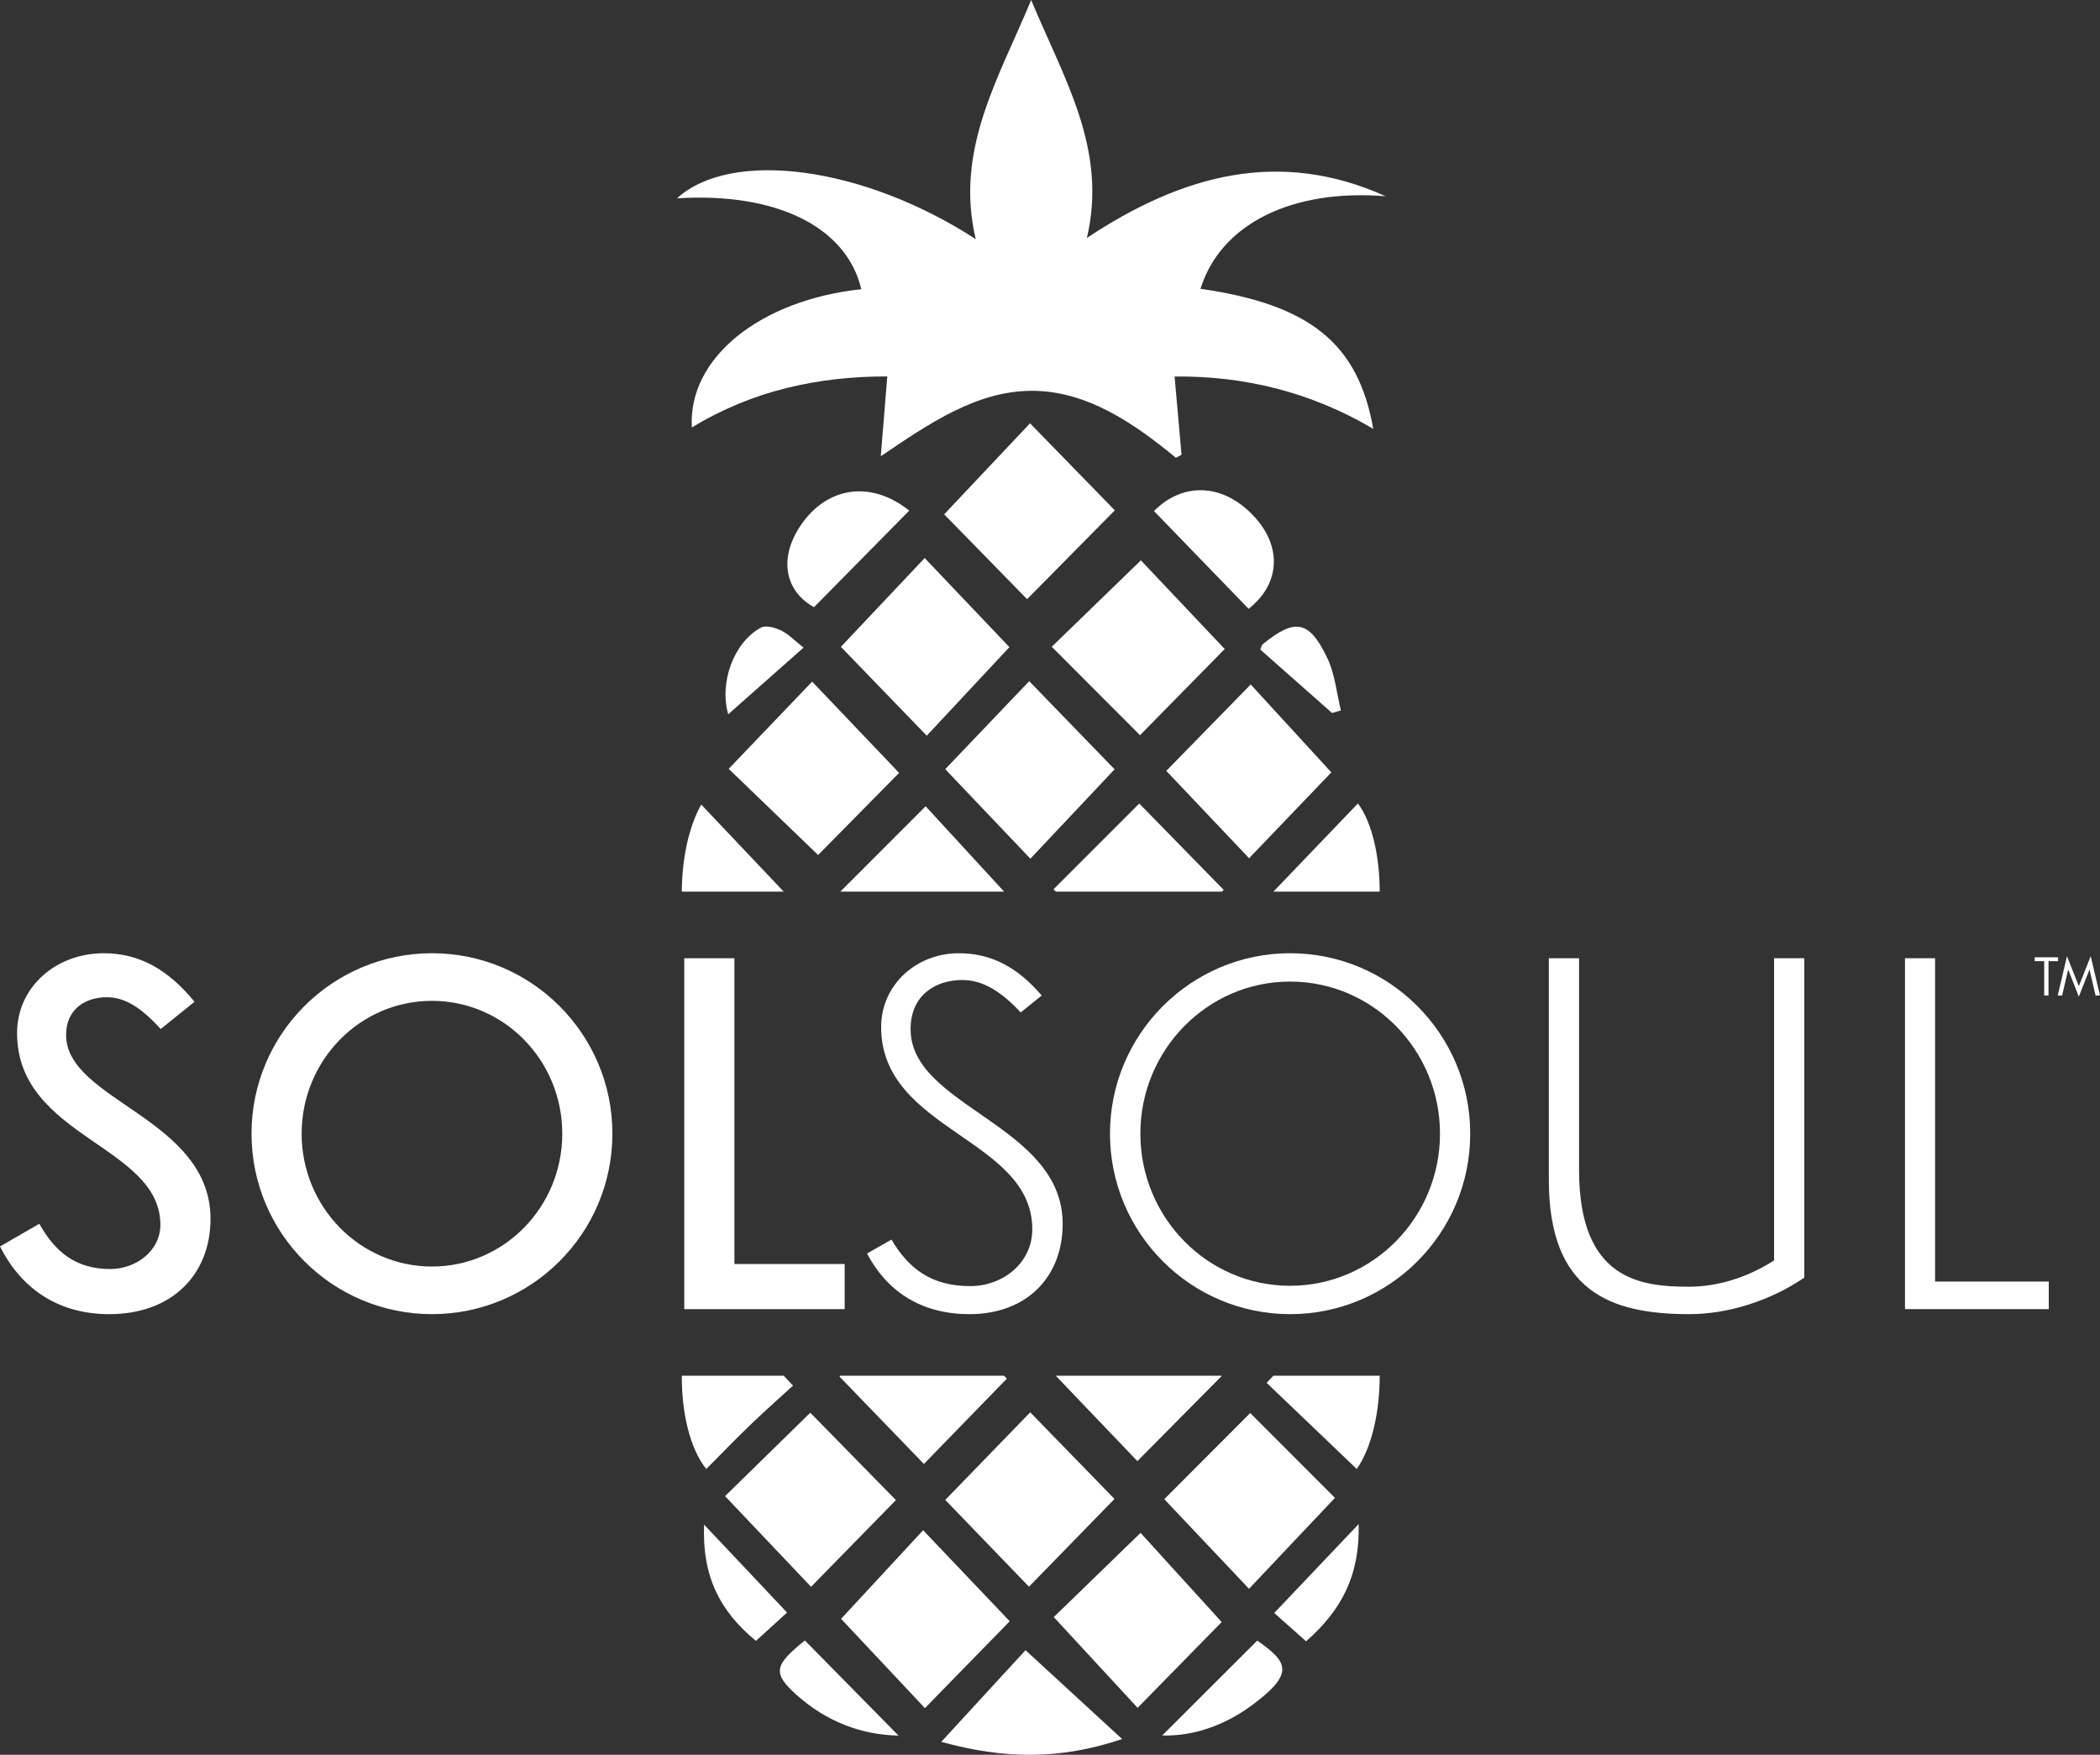 <?xml version="1.0" encoding="iso-8859-1"?>
<!-- Generator: Adobe Illustrator 16.0.0, SVG Export Plug-In . SVG Version: 6.00 Build 0)  -->
<!DOCTYPE svg PUBLIC "-//W3C//DTD SVG 1.1//EN" "http://www.w3.org/Graphics/SVG/1.1/DTD/svg11.dtd">
<svg version="1.1" xmlns="http://www.w3.org/2000/svg" xmlns:xlink="http://www.w3.org/1999/xlink" x="0px" y="0px" width="288px"
	 height="240.626px" viewBox="0 0 288 240.626" style="enable-background:new 0 0 288 240.626;" xml:space="preserve">
<rect x="0" y="0" width="288" height="240.626" fill="#333333" stroke="none"/>
<g id="pineapple">
	<g>
		<path style="fill:#FFFFFF;" d="M171.305,117.684c-3.921-4.135-7.765-8.188-11.357-11.978c3.493-3.574,7.451-7.624,11.579-11.848
			c3.518,3.835,7.358,8.021,11.057,12.054C179.237,109.403,175.307,113.507,171.305,117.684z M183.897,97.423
			c-0.591-2.394-0.812-4.964-1.848-7.147c-2.491-5.245-4.447-5.555-8.884-1.929c-0.138,0.112-0.169,0.357-0.328,0.72
			c3.257,2.879,6.549,5.79,9.841,8.7C183.085,97.652,183.491,97.538,183.897,97.423z M172.166,71.009
			c-4.23-4.74-9.871-5.009-13.907-0.934c4.287,4.43,8.574,8.857,12.98,13.409C175.531,80.102,175.817,75.099,172.166,71.009z
			 M167.961,88.994c-3.957-4.186-7.813-8.264-11.497-12.158c-4.215,4.086-8.293,8.04-12.224,11.851
			c3.999,4.006,8.012,8.025,12.105,12.127C160.194,96.897,164.125,92.897,167.961,88.994z M124.697,70.019
			c-5.205-4.177-11.291-3.358-14.938,2.097c-2.944,4.406-2.159,8.916,1.878,11.143C115.961,78.874,120.271,74.505,124.697,70.019z
			 M152.859,105.491c-3.765-3.886-7.659-7.905-11.711-12.086c-3.987,4.177-7.905,8.283-11.517,12.067
			c3.773,3.967,7.679,8.072,11.677,12.276C145.282,113.533,149.114,109.465,152.859,105.491z M118.12,39.655
			c-13.97,1.509-23.794,9.482-23.239,18.967c8.359-5.108,17.463-7.019,26.801-7.004c-0.317,3.918-0.603,7.43-0.887,10.943
			c6.721-4.56,13.14-8.919,20.598-8.971c7.531-0.052,14.014,4.354,19.879,9.184c0.254-0.138,0.509-0.276,0.764-0.415
			c-0.309-3.482-0.617-6.965-0.95-10.73c9.47-0.097,18.602,2.074,27.243,7.171c-2.057-11.742-8.753-17.055-23.69-19.199
			c2.78-8.957,12.658-13.738,25.4-12.69c-14.607-6.585-27.932-2.935-40.98,5.716c2.874-12.214-3.191-21.894-7.64-32.626
			c-4.48,10.798-10.503,20.529-7.605,32.787c-15.478-10.034-33.53-12.361-40.968-5.593C106.464,26.345,116.089,31.091,118.12,39.655
			z M104.365,86.057c-3.704,1.987-5.753,7.491-4.496,11.89c3.446-3.05,6.812-6.029,10.33-9.141
			c-1.179-0.933-2.013-1.826-3.037-2.331C106.336,86.068,105.045,85.692,104.365,86.057z M152.892,69.979
			c-3.736-3.833-7.636-7.833-11.632-11.934c-3.968,4.207-7.86,8.334-11.774,12.483c3.575,3.656,7.482,7.654,11.372,11.631
			C145.099,77.867,149.075,73.841,152.892,69.979z M123.307,105.983c-3.956-4.152-7.874-8.266-11.926-12.517
			c-3.944,4.123-7.82,8.172-11.447,11.962c3.902,3.759,8.045,7.749,12.264,11.812C115.796,113.593,119.728,109.61,123.307,105.983z
			 M138.434,88.737c-3.765-3.959-7.637-8.029-11.619-12.216c-4.052,4.293-7.96,8.434-11.493,12.177
			c3.671,3.797,7.619,7.881,11.777,12.183C130.852,96.859,134.679,92.759,138.434,88.737z M93.504,122.265h13.977
			c-3.89-4.105-7.622-8.046-11.312-11.941C94.411,113.459,93.525,117.892,93.504,122.265z M115.241,122.265h22.468
			c-3.651-3.97-7.351-7.996-10.763-11.706C122.867,114.639,118.908,118.599,115.241,122.265z M186.231,110.173
			c-3.849,4.015-7.698,8.029-11.593,12.091h14.577C189.216,117.53,188.221,112.874,186.231,110.173z M156.242,110.181
			c-4.117,4.118-8.129,8.131-11.758,11.761c0.103,0.107,0.206,0.215,0.309,0.322h22.791c0.078-0.079,0.158-0.16,0.237-0.239
			C164.044,118.162,160.134,114.163,156.242,110.181z"/>
		<path style="fill:#FFFFFF;" d="M111.231,217.588c-3.817-4.023-7.655-8.069-11.795-12.432c4.186-4.097,8.028-7.857,11.689-11.44
			c4.002,4.084,7.967,8.128,11.744,11.984C119.414,209.23,115.456,213.272,111.231,217.588z M96.561,209.063
			c-0.29,7.115,2.202,11.906,7.109,15.941c1.532-1.393,2.904-2.639,4.272-3.883C104.151,217.104,100.682,213.43,96.561,209.063z
			 M126.6,209.833c-3.965,4.282-7.821,8.446-11.25,12.148c3.588,3.821,7.469,7.954,11.498,12.245
			c4.032-4.131,7.946-8.139,11.63-11.913C134.456,218.089,130.606,214.043,126.6,209.833z M109.227,232.399
			c4.078,3.662,8.954,5.512,13.999,5.59c-4.231-4.296-8.521-8.651-12.844-13.039C106.193,228.316,105.889,229.401,109.227,232.399z
			 M96.859,201.435c2.058-2.064,4.066-4.153,6.158-6.158c2.102-2.015,4.284-3.944,5.743-5.279c-0.432-0.455-0.853-0.899-1.28-1.351
			H93.504C93.479,193.678,94.601,198.63,96.859,201.435z M115.128,188.76c3.717,3.846,7.61,7.875,11.581,11.984
			c4.019-4.133,7.975-8.201,11.371-11.694c-0.123-0.134-0.247-0.27-0.371-0.403h-22.468
			C115.204,188.684,115.165,188.723,115.128,188.76z M174.639,188.646c-0.312,0.325-0.62,0.646-0.933,0.972
			c3.819,3.649,8.015,7.659,12.364,11.815c2.101-2.996,3.146-7.933,3.146-12.787H174.639z M152.844,205.541
			c-3.854-3.961-7.795-8.013-11.555-11.878c-3.998,4.12-7.942,8.187-11.652,12.012c3.689,3.825,7.574,7.853,11.48,11.901
			C145.179,213.408,149.139,209.344,152.844,205.541z M155.983,200.354c3.895-3.931,7.795-7.867,11.601-11.708h-22.791
			C148.584,192.612,152.391,196.596,155.983,200.354z M156.42,210.191c-4.268,4.141-8.328,8.083-11.902,11.551
			c3.862,4.18,7.664,8.293,11.499,12.443c4.05-4.134,7.968-8.131,11.528-11.765C163.767,218.267,159.945,214.066,156.42,210.191z
			 M129.088,238.848c8.577,2.372,16.283,2.493,24.806-0.384c-4.723-4.343-8.891-8.174-13.25-12.183
			C137.108,230.126,133.337,234.227,129.088,238.848z M183.077,205.396c-4.191-4.197-8.066-8.077-11.62-11.636
			c-4.037,4.047-8.056,8.074-11.784,11.812c3.642,3.851,7.494,7.925,11.621,12.289C175.347,213.574,179.245,209.451,183.077,205.396
			z M179.12,225.062c4.88-4.269,7.378-9.061,7.214-16.077c-4.176,4.397-7.763,8.175-11.582,12.196
			C176.253,222.515,177.583,223.696,179.12,225.062z M172.425,224.963c-4.553,4.547-8.857,8.845-13.034,13.015
			c4.272,0.122,8.544-1.389,12.227-4.092C177.762,229.373,176.501,227.859,172.425,224.963z"/>
		<g>
			<path style="fill:#FFFFFF;" d="M5.392,167.806c2.233,3.995,5.113,6.208,9.73,6.208c3.501,0,6.873-2.471,6.873-6.058
				c0-10.934-19.653-11.941-19.653-26.312c0-6.252,5.283-10.934,11.899-10.934c4.812,0,8.785,2.19,12.438,6.658l-4.64,3.737
				c-2.686-2.964-4.919-4.359-7.39-4.359c-2.899,0-5.585,1.59-5.585,5.177c0,9.021,19.805,11.405,19.805,25.217
				c0,7.626-5.284,13.062-13.877,13.062c-7.26,0-12.179-3.718-14.992-9.281L5.392,167.806z"/>
			<path style="fill:#FFFFFF;" d="M59.24,180.201c-13.661,0-24.745-11.085-24.745-24.746c0-13.662,11.084-24.745,24.745-24.745
				c13.662,0,24.746,11.083,24.746,24.745C83.986,169.116,72.902,180.201,59.24,180.201z M41.369,155.455
				c0,10.053,7.991,18.215,17.871,18.215c9.882,0,17.872-8.162,17.872-18.215s-7.99-18.215-17.872-18.215
				C49.36,137.24,41.369,145.402,41.369,155.455z"/>
			<path style="fill:#FFFFFF;" d="M100.718,173.326h15.122v6.187H93.844v-48.115h6.874V173.326z"/>
			<path style="fill:#FFFFFF;" d="M139.982,138.829c-2.75-2.942-5.22-4.446-8.012-4.446c-3.631,0-7.089,2.041-7.089,6.744
				c0,10.678,20.857,13.061,20.857,26.701c0,7.217-4.876,12.373-12.78,12.373c-6.81,0-11.407-3.288-14.049-8.313l3.351-1.912
				c2.406,4.103,5.607,6.38,10.806,6.38c4.445,0,8.505-3.157,8.505-7.797c0-12.501-20.729-13.469-20.729-27.731
				c0-5.735,4.769-10.117,10.654-10.117c4.426,0,8.033,1.891,11.364,5.8L139.982,138.829z"/>
			<path style="fill:#FFFFFF;" d="M243.3,131.397h4.146v43.798c-4.468,3.05-10.247,5.006-15.788,5.006
				c-10.869,0-19.246-3.159-19.246-18.409v-30.395h4.146v29.041c0,15.079,8.441,16.002,15.101,16.002
				c3.352,0,7.54-0.966,11.643-3.608V131.397z"/>
			<path style="fill:#FFFFFF;" d="M265.38,131.397v44.335h15.594v3.78h-19.718v-48.115H265.38z"/>
			<path style="fill:#FFFFFF;" d="M201.63,155.455c0,13.661-11.062,24.746-24.702,24.746c-13.618,0-24.702-11.085-24.702-24.746
				c0-13.641,11.084-24.745,24.702-24.745C190.568,130.71,201.63,141.814,201.63,155.455z M156.393,155.455
				c0,11.47,9.172,20.857,20.535,20.857c11.364,0,20.557-9.388,20.557-20.857s-9.173-20.857-20.557-20.857
				C165.564,134.598,156.393,143.985,156.393,155.455z"/>
			<g>
				<path style="fill:#FFFFFF;" d="M280.938,131.8v4.716h-0.59V131.8h-1.313v-0.533h3.214v0.533H280.938z"/>
				<path style="fill:#FFFFFF;" d="M285.097,136.666l-1.463-3.72l-0.83,3.569h-0.604l1.27-5.399l1.628,4.114l1.628-4.114
					l1.275,5.399h-0.609l-0.83-3.569L285.097,136.666z"/>
			</g>
		</g>
	</g>
</g>
<g id="Layer_1">
</g>
</svg>
